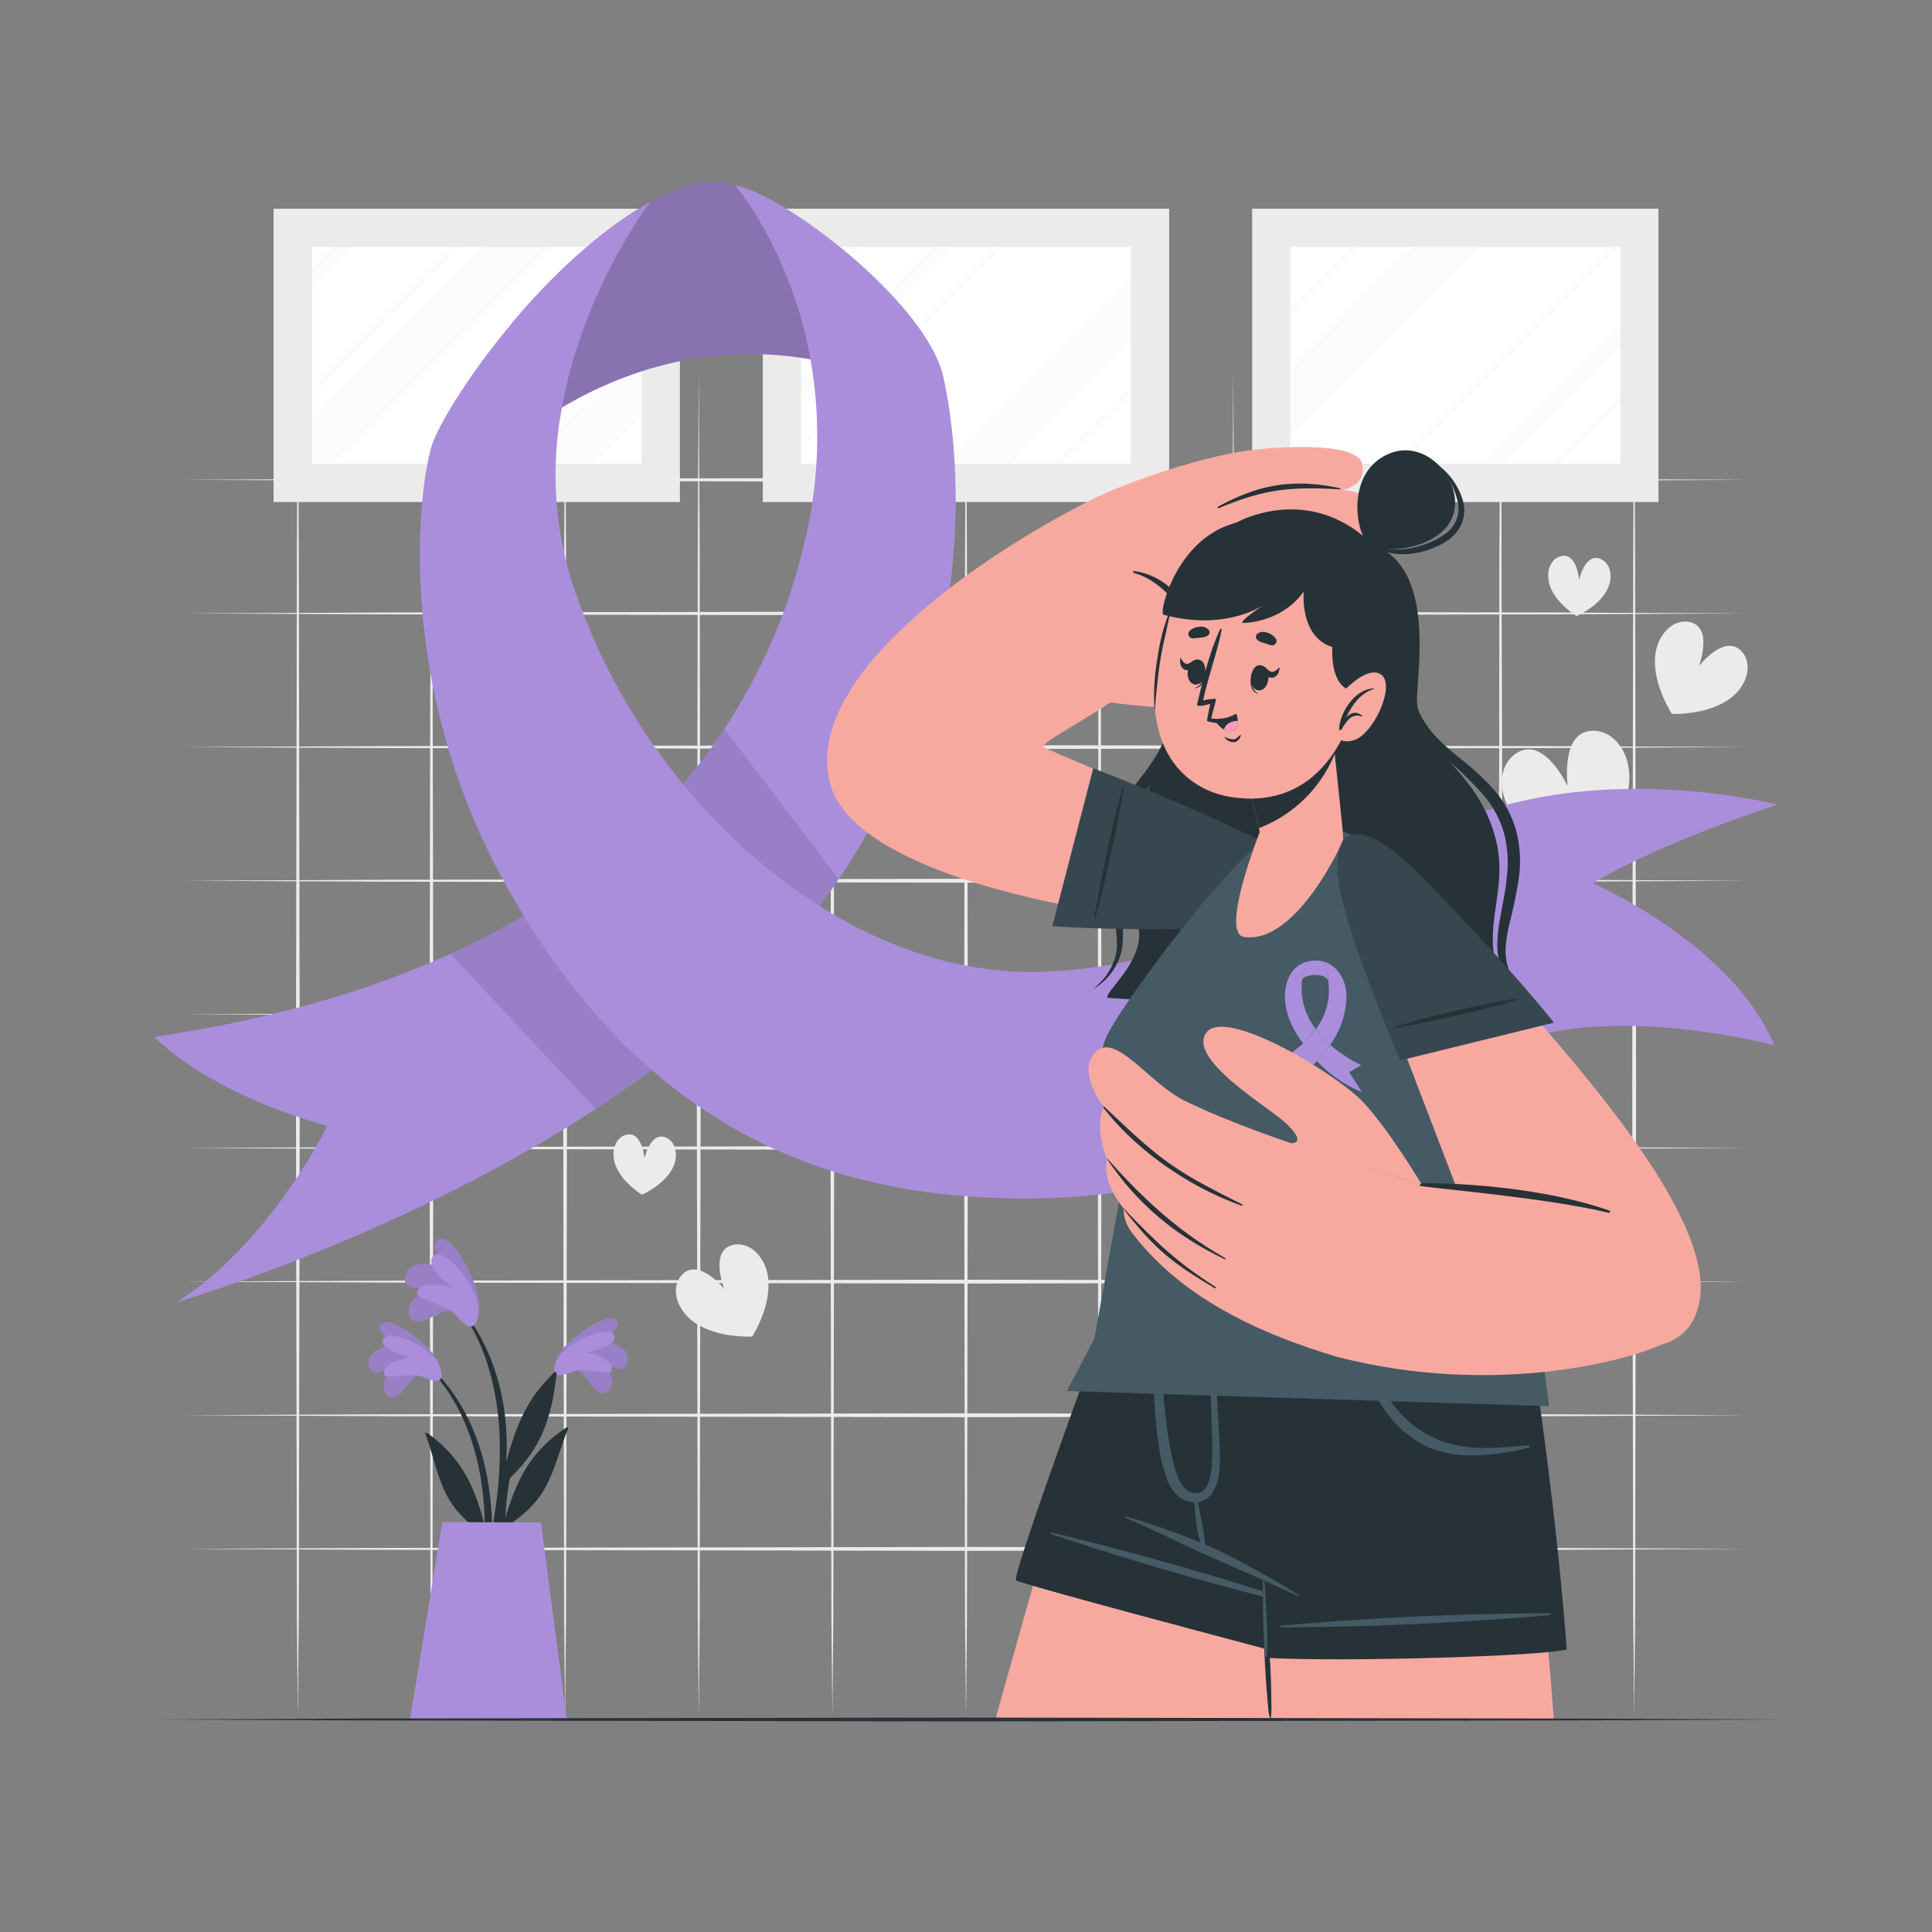 <svg xmlns="http://www.w3.org/2000/svg" viewBox="0 0 500 500"><rect x="0" y="0" width="500" height="500" fill="#808080" stroke="none"/><g id="freepik--background-complete--inject-150"><path d="M421.41,204.28C419.68,214,411.13,222,411.13,222s-11.5-2.11-18.19-9.38c-5.58-6.06-5.6-14.38-.55-17.67,7.24-4.72,13.32,8.51,13.32,8.51s-2-14.42,6.65-14.34C418.39,189.15,422.85,196.17,421.41,204.28Z" style="fill:#ebebeb"></path><path d="M447.32,181.08c-6,4.09-14.61,3.68-14.61,3.68s-4.79-7.14-4.4-14.4c.33-6.06,4.7-10.34,9-9.37,6.2,1.39,2.36,11.39,2.36,11.39s6.57-8.46,11-3.87C453.74,171.72,452.34,177.67,447.32,181.08Z" style="fill:#ebebeb"></path><path d="M198.86,331.41c.51,7.25-4.17,14.48-4.17,14.48s-8.59.55-14.66-3.44c-5.07-3.33-6.58-9.26-3.56-12.51,4.32-4.67,11,3.68,11,3.68s-4-9.93,2.17-11.43C194,321.15,198.43,325.36,198.86,331.41Z" style="fill:#ebebeb"></path><path d="M415.7,153.07c-2.43,4.15-7.68,6.36-7.68,6.36s-4.89-2.91-6.73-7.35c-1.53-3.71-.13-7.51,2.73-8.17,4.1-.94,4.65,6.13,4.65,6.13s1.51-6.93,5.45-5.43C416.87,145.65,417.73,149.6,415.7,153.07Z" style="fill:#ebebeb"></path><path d="M173.81,302.81c-2.43,4.16-7.68,6.36-7.68,6.36s-4.9-2.9-6.73-7.35c-1.53-3.71-.14-7.51,2.72-8.16,4.11-.94,4.66,6.13,4.66,6.13s1.51-6.93,5.45-5.44C175,295.39,175.83,299.35,173.81,302.81Z" style="fill:#ebebeb"></path><polygon points="47.48 227.93 98.11 227.69 148.74 227.6 250 227.43 351.26 227.6 401.89 227.68 452.52 227.93 401.89 228.17 351.26 228.26 250 228.43 148.74 228.26 98.11 228.17 47.48 227.93" style="fill:#ebebeb"></polygon><polygon points="47.48 262.51 98.11 262.27 148.74 262.18 250 262.01 351.26 262.18 401.89 262.27 452.52 262.51 401.89 262.76 351.26 262.85 250 263.01 148.74 262.84 98.11 262.75 47.48 262.51" style="fill:#ebebeb"></polygon><polygon points="47.48 297.1 98.11 296.85 148.74 296.76 250 296.6 351.26 296.76 401.89 296.85 452.52 297.1 401.89 297.34 351.26 297.43 250 297.6 148.74 297.43 98.11 297.34 47.48 297.1" style="fill:#ebebeb"></polygon><polygon points="47.48 331.68 98.11 331.44 148.74 331.35 250 331.18 351.26 331.35 401.89 331.44 452.52 331.68 401.89 331.93 351.26 332.01 250 332.18 148.74 332.01 98.11 331.92 47.48 331.68" style="fill:#ebebeb"></polygon><polygon points="47.48 124.17 98.11 123.93 148.74 123.84 250 123.68 351.26 123.84 401.89 123.93 452.52 124.17 401.89 124.42 351.26 124.51 250 124.67 148.74 124.51 98.11 124.42 47.48 124.17" style="fill:#ebebeb"></polygon><polygon points="47.48 158.76 98.11 158.52 148.74 158.43 250 158.26 351.26 158.43 401.89 158.51 452.52 158.76 401.89 159 351.26 159.09 250 159.26 148.74 159.09 98.11 159 47.48 158.76" style="fill:#ebebeb"></polygon><polygon points="47.48 193.34 98.11 193.1 148.74 193.01 250 192.84 351.26 193.01 401.89 193.1 452.52 193.34 401.89 193.59 351.26 193.68 250 193.84 148.74 193.68 98.11 193.59 47.48 193.34" style="fill:#ebebeb"></polygon><polygon points="47.48 366.26 98.11 366.02 148.74 365.93 250 365.77 351.26 365.93 401.89 366.02 452.52 366.26 401.89 366.51 351.26 366.6 250 366.76 148.74 366.6 98.11 366.51 47.48 366.26" style="fill:#ebebeb"></polygon><polygon points="47.48 400.85 98.11 400.61 148.74 400.52 250 400.35 351.26 400.52 401.89 400.61 452.52 400.85 401.89 401.09 351.26 401.18 250 401.35 148.74 401.18 98.11 401.09 47.48 400.85" style="fill:#ebebeb"></polygon><polygon points="284.58 96 284.83 142.12 284.92 188.25 285.08 280.51 284.92 372.77 284.83 418.9 284.58 444.03 284.34 418.9 284.25 372.77 284.08 280.51 284.25 188.25 284.34 142.12 284.58 96" style="fill:#ebebeb"></polygon><polygon points="250 96 250.24 142.12 250.33 188.25 250.5 280.51 250.33 372.77 250.25 418.9 250 444.03 249.75 418.9 249.67 372.77 249.5 280.51 249.67 188.25 249.76 142.12 250 96" style="fill:#ebebeb"></polygon><polygon points="215.42 96 215.66 142.12 215.75 188.25 215.91 280.51 215.75 372.77 215.66 418.9 215.42 444.03 215.17 418.9 215.08 372.77 214.92 280.51 215.08 188.25 215.17 142.12 215.42 96" style="fill:#ebebeb"></polygon><polygon points="180.83 96 181.07 142.12 181.16 188.25 181.33 280.51 181.16 372.77 181.08 418.9 180.83 444.03 180.59 418.9 180.5 372.77 180.33 280.51 180.5 188.25 180.59 142.12 180.83 96" style="fill:#ebebeb"></polygon><polygon points="388.34 96 388.58 142.12 388.67 188.25 388.84 280.51 388.67 372.77 388.58 418.9 388.34 444.03 388.09 418.9 388 372.77 387.84 280.51 388.01 188.25 388.09 142.12 388.34 96" style="fill:#ebebeb"></polygon><polygon points="353.75 96 354 142.12 354.08 188.25 354.25 280.51 354.08 372.77 354 418.9 353.75 444.03 353.51 418.9 353.42 372.77 353.25 280.51 353.42 188.25 353.51 142.12 353.75 96" style="fill:#ebebeb"></polygon><polygon points="319.17 96 319.41 142.12 319.5 188.25 319.67 280.51 319.5 372.77 319.41 418.9 319.17 444.03 318.92 418.9 318.84 372.77 318.67 280.51 318.84 188.25 318.93 142.12 319.17 96" style="fill:#ebebeb"></polygon><polygon points="422.92 96 423.16 142.12 423.25 188.25 423.42 280.51 423.25 372.77 423.17 418.9 422.92 444.03 422.68 418.9 422.59 372.77 422.42 280.51 422.59 188.25 422.68 142.12 422.92 96" style="fill:#ebebeb"></polygon><polygon points="388.34 96 388.58 142.12 388.67 188.25 388.84 280.51 388.67 372.77 388.58 418.9 388.34 444.03 388.09 418.9 388 372.77 387.84 280.51 388.01 188.25 388.09 142.12 388.34 96" style="fill:#ebebeb"></polygon><polygon points="146.25 96 146.49 142.12 146.58 188.25 146.75 280.51 146.58 372.77 146.49 418.9 146.25 444.03 146 418.9 145.91 372.77 145.75 280.51 145.92 188.25 146 142.12 146.25 96" style="fill:#ebebeb"></polygon><polygon points="111.66 96 111.91 142.12 111.99 188.25 112.16 280.51 112 372.77 111.91 418.9 111.66 444.03 111.42 418.9 111.33 372.77 111.16 280.51 111.33 188.25 111.42 142.12 111.66 96" style="fill:#ebebeb"></polygon><polygon points="77.08 96 77.32 142.12 77.41 188.25 77.58 280.51 77.41 372.77 77.32 418.9 77.08 444.03 76.83 418.9 76.75 372.77 76.58 280.51 76.75 188.25 76.83 142.12 77.08 96" style="fill:#ebebeb"></polygon><rect x="324.05" y="54.02" width="105.16" height="75.91" style="fill:#ebebeb"></rect><rect x="333.97" y="63.95" width="85.31" height="56.06" style="fill:#fff"></rect><rect x="333.97" y="63.95" width="85.31" height="56.06" style="fill:#fff"></rect><rect x="333.97" y="63.94" width="85.31" height="56.06" style="fill:#fff"></rect><g style="opacity:0.2"><polygon points="382.98 63.94 333.97 112.95 333.97 95.34 365.37 63.94 382.98 63.94" style="fill:#ebebeb"></polygon><polygon points="419.28 84.26 419.28 90.06 389.33 120.01 383.52 120.01 419.28 84.26" style="fill:#ebebeb"></polygon><polygon points="351.82 63.94 333.97 81.79 333.97 79.85 349.88 63.94 351.82 63.94" style="fill:#ebebeb"></polygon><polygon points="419.28 102.49 419.28 104.43 403.7 120.01 401.76 120.01 419.28 102.49" style="fill:#ebebeb"></polygon><polygon points="418.8 63.94 362.74 120.01 360.8 120.01 416.87 63.94 418.8 63.94" style="fill:#ebebeb"></polygon></g><rect x="197.42" y="54.02" width="105.16" height="75.91" style="fill:#ebebeb"></rect><rect x="207.35" y="63.95" width="85.31" height="56.06" style="fill:#fff"></rect><rect x="207.35" y="63.94" width="85.31" height="56.06" style="fill:#fff"></rect><g style="opacity:0.2"><polygon points="292.66 71.14 292.66 88.75 261.4 120.01 243.79 120.01 292.66 71.14" style="fill:#ebebeb"></polygon><polygon points="247.22 63.94 207.35 103.83 207.35 98.02 241.43 63.94 247.22 63.94" style="fill:#ebebeb"></polygon><polygon points="222.77 63.94 207.35 79.37 207.35 77.44 220.84 63.94 222.77 63.94" style="fill:#ebebeb"></polygon><polygon points="292.66 100.07 292.66 102.01 274.66 120.01 272.72 120.01 292.66 100.07" style="fill:#ebebeb"></polygon><polygon points="259.38 63.94 207.35 115.97 207.35 114.03 257.44 63.94 259.38 63.94" style="fill:#ebebeb"></polygon></g><rect x="70.8" y="54.02" width="105.16" height="75.91" style="fill:#ebebeb"></rect><rect x="80.72" y="63.95" width="85.31" height="56.06" style="fill:#fff"></rect><g style="opacity:0.2"><polygon points="142.35 63.94 86.29 120.01 80.72 120.01 80.72 107.96 124.74 63.94 142.35 63.94" style="fill:#ebebeb"></polygon><polygon points="166.03 89.92 166.03 107.55 153.57 120.01 135.95 120.01 166.03 89.92" style="fill:#ebebeb"></polygon><polygon points="91.72 63.94 80.72 74.94 80.72 69.15 85.93 63.94 91.72 63.94" style="fill:#ebebeb"></polygon><polygon points="166.03 70 166.03 71.94 117.96 120.01 116.02 120.01 166.03 70" style="fill:#ebebeb"></polygon><polygon points="118.89 63.94 80.72 102.11 80.72 100.17 116.95 63.94 118.89 63.94" style="fill:#ebebeb"></polygon></g></g><g id="freepik--Ribbon--inject-150"><path d="M234.63,100.91A100.16,100.16,0,0,0,209.76,93c-27.49-4.86-50.09,4-64.31,12.46a89.44,89.44,0,0,0-16.38,12.1s-1.21-21.88,3.3-33.76c9.78-11.7,22.28-23.82,35.88-31.53l.07,0h0s0,0,0,0a81.26,81.26,0,0,1,8-3.67,23,23,0,0,1,13.93-.5l.19,0a32,32,0,0,1,3.22,1l.13,0c8.17,3.15,21.68,12.35,32.7,23a0,0,0,0,1,0,0C232.36,81.82,234.63,100.91,234.63,100.91Z" style="fill:#AA8EDB"></path><g style="opacity:0.2"><path d="M234.63,100.91A100.16,100.16,0,0,0,209.76,93c-27.49-4.86-50.09,4-64.31,12.46a89.44,89.44,0,0,0-16.38,12.1s-1.21-21.88,3.3-33.76c9.78-11.7,22.28-23.82,35.88-31.53l.07,0h0s0,0,0,0a81.26,81.26,0,0,1,8-3.67,23,23,0,0,1,13.93-.5l.19,0a32,32,0,0,1,3.22,1l.13,0c8.17,3.15,21.68,12.35,32.7,23a0,0,0,0,1,0,0C232.36,81.82,234.63,100.91,234.63,100.91Z"></path></g><path d="M212.17,234.49c-1,1.45-2.15,2.88-3.27,4.31-11.23,14.3-25.2,27-40.21,38.12-54,40-121.6,59.68-122.93,60.06C70,321.64,84.69,291.42,84.69,291.42,52.13,282.05,40,268.35,40,268.35c39.92-5.93,71.23-17,95.57-31.33a161.09,161.09,0,0,0,41.19-34.12,148,148,0,0,0,31.38-62.32A115.2,115.2,0,0,0,209.76,93c-5.1-28.27-19.49-45-19.49-45l.19,0a17.59,17.59,0,0,1,3.22,1l.13,0c8.17,3.15,21.68,12.35,32.7,23a0,0,0,0,1,0,0c8.74,8.43,15.92,17.78,17.67,25.75C248.41,117,255.25,176.31,212.17,234.49Z" style="fill:#AA8EDB"></path><path d="M217.08,227.55q-2.34,3.48-4.91,6.94c-1,1.45-2.15,2.88-3.27,4.32-11.23,14.28-25.2,27-40.21,38.11-4.74,3.51-9.59,6.87-14.48,10.06-11.67-12.36-27.66-29.38-37.6-40.13a194.91,194.91,0,0,0,19-9.83,161.06,161.06,0,0,0,41.19-34.12,143.71,143.71,0,0,0,10.72-14.24Z" style="opacity:0.1"></path><path d="M460,208.25C427.42,219,412.2,228.58,412.2,228.58s36.11,15.68,47,41.95c0,0-38.28-10.34-65.44-1.41-20.94,6.9-66.12,41.05-127.94,41.05-31.88,0-66.43-6.6-97.15-33.25-11.71-10.14-22.86-23.19-33.1-39.9q-2.46-4-4.86-8.34c-29.22-52.62-22.16-104.18-18.79-113.86,1.79-5.13,9.36-17.82,20.43-31,9.78-11.7,22.28-23.82,35.88-31.53l.09-.05h0c-.62.82-17.51,23.15-22.88,53.23a92.56,92.56,0,0,0,2.54,45,161.39,161.39,0,0,0,28.79,52.46,148.48,148.48,0,0,0,35.39,31.59c17.61,11.1,37.07,17.44,56.62,17,51.76-1.27,79.28-33,123.22-43.76C426,199.39,460,208.25,460,208.25Z" style="fill:#AA8EDB"></path></g><g id="freepik--Plant--inject-150"><path d="M111.79,354.09c15,14.7,17.53,37.43,14.36,57.34-.08.45-.78.33-.78-.1,0-4.53.14-9,.13-13.5-.09-.2-.15-.4-.24-.6-3.91-2.85-7.51-6.07-9.75-10.48-2.5-4.93-3.49-10.49-5.41-15.64-.17-.49.35-.34.7-.09,9.13,6.73,12,14,14.66,23.66a81.39,81.39,0,0,0-1.59-15.08c-2-9.18-5.88-18.29-12.48-25.11C111.14,354.23,111.53,353.83,111.79,354.09Z" style="fill:#263238"></path><path d="M109,355.81c-2.58.08-4.2,4.21-6.21,5.41a1.94,1.94,0,0,1-2.85-.44c-2-2.79.74-6.22,3.31-8.14-1.84.75-3.37,2.08-5.35,2.46a1.87,1.87,0,0,1-2.42-1.45c-.87-3.79,3.89-5.48,7.16-5.56C101,347,96.49,344,98.9,342.53s7.76,2.8,9.5,4.21c2.55,2.07,5.59,5.16,5.71,8.4C114.26,358.92,111,356.6,109,355.81Z" style="fill:#AA8EDB"></path><path d="M109,355.81c-2.58.08-4.2,4.21-6.21,5.41a1.94,1.94,0,0,1-2.85-.44c-2-2.79.74-6.22,3.31-8.14-1.84.75-3.37,2.08-5.35,2.46a1.87,1.87,0,0,1-2.42-1.45c-.87-3.79,3.89-5.48,7.16-5.56C101,347,96.49,344,98.9,342.53s7.76,2.8,9.5,4.21c2.55,2.07,5.59,5.16,5.71,8.4C114.26,358.92,111,356.6,109,355.81Z" style="opacity:0.1"></path><path d="M109.72,356.44c-3.31-1.5-9.65.66-10.19-.59-1.09-2.54,4-4.29,6.71-4.62-2.52-.69-7.34-1.77-7.2-4.2.19-3,7.41-.42,11.06,2.38,4.61,3.54,4.58,6.94,3.82,7.63C112.87,358,110.26,356.69,109.72,356.44Z" style="fill:#AA8EDB"></path><path d="M146,352.64c-15.56,14.11-18.94,36.73-16.54,56.75.07.45.77.36.79-.07.17-4.53.2-9,.39-13.5.09-.2.16-.39.25-.59,4-2.7,7.75-5.78,10.15-10.1,2.69-4.83,3.88-10.35,6-15.42.19-.48-.34-.36-.69-.12-9.38,6.38-12.56,13.51-15.55,23.09a80.37,80.37,0,0,1,2.16-15c2.32-9.11,6.57-18.06,13.42-24.62A.28.28,0,0,0,146,352.64Z" style="fill:#263238"></path><path d="M148.72,354.46c2.58.18,4,4.37,6,5.65a1.93,1.93,0,0,0,2.86-.34c2.1-2.71-.5-6.24-3-8.26,1.81.83,3.28,2.21,5.25,2.67a1.88,1.88,0,0,0,2.47-1.36c1-3.76-3.68-5.62-6.94-5.83,1.63-1,6.28-3.85,3.92-5.42s-7.86,2.51-9.65,3.85c-2.63,2-5.79,4.95-6,8.18C143.32,357.37,146.71,355.17,148.72,354.46Z" style="fill:#AA8EDB"></path><path d="M148.72,354.46c2.58.18,4,4.37,6,5.65a1.93,1.93,0,0,0,2.86-.34c2.1-2.71-.5-6.24-3-8.26,1.81.83,3.28,2.21,5.25,2.67a1.88,1.88,0,0,0,2.47-1.36c1-3.76-3.68-5.62-6.94-5.83,1.63-1,6.28-3.85,3.92-5.42s-7.86,2.51-9.65,3.85c-2.63,2-5.79,4.95-6,8.18C143.32,357.37,146.71,355.17,148.72,354.46Z" style="opacity:0.1"></path><path d="M148,355.06c3.36-1.37,9.61,1,10.2-.2,1.19-2.5-3.81-4.43-6.53-4.88,2.54-.58,7.41-1.48,7.35-3.92-.06-3-7.38-.7-11.14,2-4.74,3.35-4.84,6.76-4.1,7.47C144.74,356.47,147.4,355.29,148,355.06Z" style="fill:#AA8EDB"></path><path d="M130.06,389.91a152.59,152.59,0,0,1-4.83,22.31.56.56,0,0,1-1.09-.22c1-6.87,2.89-13.62,3.91-20.5a103.73,103.73,0,0,0,1.2-21.05c-.66-11.58-3.81-23.91-11.37-33-.16-.21.19-.52.36-.32C133.38,354.8,131,376.45,131,378.38c2.14-7.3,4.35-15.68,12.45-23.12.35-.32.63-.17.57.38-1.45,13.55-5.22,20.63-13.08,27.87C130.68,385.66,130.4,387.8,130.06,389.91Z" style="fill:#263238"></path><path d="M117.75,339.5c-2.73-1.21-6.48,2.26-9.18,2.5a2.24,2.24,0,0,1-2.73-1.9c-.67-3.89,3.9-6.08,7.54-6.78-2.29-.14-4.55.47-6.79-.13a2.15,2.15,0,0,1-1.78-2.72c1-4.38,6.79-3.73,10.22-2.17-1.09-1.94-4.29-7.33-1-7.64s6.65,6.81,7.74,9.15c1.61,3.43,3.21,8.18,1.69,11.6C121.67,345.4,119.41,341.33,117.75,339.5Z" style="fill:#AA8EDB"></path><path d="M117.75,339.5c-2.73-1.21-6.48,2.26-9.18,2.5a2.24,2.24,0,0,1-2.73-1.9c-.67-3.89,3.9-6.08,7.54-6.78-2.29-.14-4.55.47-6.79-.13a2.15,2.15,0,0,1-1.78-2.72c1-4.38,6.79-3.73,10.22-2.17-1.09-1.94-4.29-7.33-1-7.64s6.65,6.81,7.74,9.15c1.61,3.43,3.21,8.18,1.69,11.6C121.67,345.4,119.41,341.33,117.75,339.5Z" style="opacity:0.1"></path><path d="M118.2,340.54c-2.67-3.22-10.34-4.17-10.27-5.74.15-3.19,6.29-2.45,9.29-1.42-2.27-2-6.73-5.53-5.35-8,1.68-3,7.89,3.3,10.27,8,3,6,1.26,9.51.12,9.83C120.71,343.72,118.64,341.07,118.2,340.54Z" style="fill:#AA8EDB"></path><path d="M140,394l6.68,51H106.07c.84-4.52,8.4-51.07,8.4-51.07Z" style="fill:#AA8EDB"></path></g><g id="freepik--Character--inject-150"><path d="M364.09,329s0,.09-.07.25-.06.26-.11.44c-.21.84-.62,2.43-1.19,4.68-1.25,4.91-3.3,13-5.9,23.16-.29,1.1-.57,2.23-.87,3.38-.12.53-.27,1.06-.4,1.59-4.08,16-9.22,36.23-14.62,57.43-.09.38-.19.76-.29,1.14-.68,2.66-1.35,5.32-2,8l-.07.29h0l-.07.3c-1.3,5.1-2.6,10.23-3.91,15.35h-77c3.25-11.62,6.55-23.32,9.75-34.58,5.3-18.73,10.3-36.25,14.3-50.21,4.46-15.54,7.68-26.66,8.67-30.1a0,0,0,0,0,0,0c.2-.72.31-1.09.31-1.09Z" style="fill:#f7a9a0"></path><path d="M338.46,429.65S264.32,410.06,262.94,409s27.67-79.78,27.67-79.78h73.48Z" style="fill:#263238"></path><path d="M339.11,415.76c-22.06-7.29-44.42-13.74-67-19.16a.22.22,0,0,0-.13.41c22,7.36,44.42,13.73,67,19.23A.25.25,0,0,0,339.11,415.76Z" style="fill:#455a64"></path><path d="M402.13,445H328.41c-.23-5.82-.44-11.22-.62-16,0-.11,0-.22,0-.32,0-.65,0-1.29-.08-1.92,0-.35,0-.69,0-1s0-.91-.06-1.36,0-1.08-.06-1.6-.05-1.32-.07-1.95c0-1.06-.09-2.05-.12-3,0-.4,0-.78,0-1.16s0-.78-.05-1.15c0-.1,0-.2,0-.3,0-.71-.05-1.38-.08-2s0-1-.05-1.38a8,8,0,0,0,0-.87V411c-.05-1.16-.07-1.78-.07-1.78l-.15-.09c-.44-.27-.88-.53-1.31-.77,0,0,0,0-.06,0l-.83-.49-.42-.25-1.44-.81c-.87-.49-1.72-.95-2.54-1.39l-2-1.08-1.88-1h0l-1.75-.87-1.62-.77c-.31-.16-.62-.3-.91-.43l-.79-.37c-2-.89-3.47-1.5-4.41-1.86-.72-.28-1.12-.42-1.17-.45-.18-.49-.35-1-.53-1.5-.58-1.7-1.14-3.45-1.66-5.21-1.56-5.2-2.92-10.66-4.08-16.11-.39-1.81-.75-3.62-1.11-5.42-.63-3.28-1.19-6.52-1.69-9.64-2.56-16-3.5-29.33-3.64-31.43,0-.12,0-.21,0-.25v0l71.79,0H393.1s.28,3.52.78,9.7c0,.63.1,1.28.14,2,.3,3.64.64,8,1,13,.05.69.11,1.38.16,2.09q.3,3.79.64,8c.13,1.64.26,3.33.39,5.06.06.64.1,1.27.16,1.92q.44,5.68.92,11.87c.84,10.83,1.76,22.66,2.71,34.89,0,.18,0,.37,0,.56q.36,4.71.72,9.46C401.24,433.32,401.69,439.17,402.13,445Z" style="fill:#f7a9a0"></path><path d="M329,437.94q-.07-3.56-.26-7.1c-.25-4.78-.53-9.55-.95-14.32-.24-2.69-.38-5.4-.72-8.09a.12.12,0,0,0-.24,0c-.06,2.37,0,4.74.08,7.11s0,4.73.11,7.1c.16,4.77.41,9.56.76,14.32.1,1.33.23,2.66.35,4a18.73,18.73,0,0,0,.57,3.88.08.08,0,0,0,.15,0,18.22,18.22,0,0,0,.19-3.39C329,440.27,329,439.1,329,437.94Z" style="fill:#263238"></path><path d="M293,329s2.13,35.14,10.54,62.88c.66,2.3,1.39,4.56,2.17,6.71,0,0,8.43,2.94,21.33,10.62,0,0,.31,7.85.76,19.86,21.44,1.08,71.49-.47,77.69-2.2C401.58,376,393.11,329,393.11,329Z" style="fill:#263238"></path><path d="M336.29,413c-3.37-2.34-7-4.3-10.58-6.32s-7.37-4-11.17-5.82a182.84,182.84,0,0,0-23.09-8.38c-.2-.06-.33.26-.13.34,7.52,3.24,14.82,6.94,22.31,10.27,3.77,1.67,7.56,3.27,11.33,4.93s7.45,3.54,11.25,5.13A.09.09,0,0,0,336.29,413Z" style="fill:#455a64"></path><path d="M315.7,376.18c-.1-3.69-.36-7.38-.54-11.06-.43-8.71-.77-17.47-1.58-26.15a.27.27,0,0,0-.54,0c-.11,6.73.15,13.49.29,20.22.07,3.37.17,6.74.26,10.11a94.33,94.33,0,0,1,.06,9.66c-.18,2.43-.71,7.14-3.88,7.44-3,.27-4.62-2.95-5.37-5.31-1.89-6-2.56-12.47-3.17-18.71-.37-3.69-.73-7.37-1-11.08a100.63,100.63,0,0,1-.37-11.38c0-.24-.36-.22-.37,0-.21,3.81-.73,7.59-.86,11.41s-.14,7.61.11,11.39.54,7.3,1.09,10.9a38.84,38.84,0,0,0,2.34,9.63c1.1,2.55,3,4.9,5.85,5.46a5.61,5.61,0,0,0,1.06.11c0,.78.14,1.57.2,2.34.09,1.22.24,2.44.4,3.65a27.05,27.05,0,0,0,.75,3.53,13.13,13.13,0,0,0,1.24,3.37.18.18,0,0,0,.34-.1,16.25,16.25,0,0,0-.29-3.48c-.16-1.19-.33-2.39-.57-3.56s-.46-2.31-.69-3.46c-.16-.77-.27-1.57-.42-2.35a5.66,5.66,0,0,0,4.23-3.33C315.67,382.62,315.77,379.27,315.7,376.18Z" style="fill:#455a64"></path><path d="M327.16,408.43a.14.14,0,0,0-.28,0c-.09,1.7-.07,16.94.58,20.2a.2.2,0,0,0,.38,0C328.34,425.35,327.39,410.12,327.16,408.43Z" style="fill:#455a64"></path><path d="M401,417.48c-23.23.14-46.48,1.17-69.62,3.25a.22.22,0,0,0,0,.43C354.58,421.1,377.83,420,401,418A.26.26,0,0,0,401,417.48Z" style="fill:#455a64"></path><path d="M395.61,374.05c-5.28.37-10.5,1.05-15.8.42a27.51,27.51,0,0,1-13.75-5.39c-8.71-6.76-12.53-17.81-14.89-28.18a.19.19,0,0,0-.37.05c1,9,2.92,18.3,8.73,25.54a28,28,0,0,0,9.26,7.63A27.22,27.22,0,0,0,381,376.64a59,59,0,0,0,14.66-2A.31.31,0,0,0,395.61,374.05Z" style="fill:#455a64"></path><path d="M280.24,130.56c5.16-3.25,24.75-10.88,40.6-13.65,7.68-1.35,30.17-2.86,31.65,3s-5.05,6.85-5.05,6.85,9.6.78,10.56,6.77-9.26,7.26-9.26,7.26,9.8,1.52,10.33,7.57-10,5.6-10,5.6,9,1,7.36,6.14c-2,6.21-18.43,2.54-26.86,4.46-1.91.43-38.15,11.56-38.15,11.56Z" style="fill:#f7a9a0"></path><path d="M349,154c-12.09-2.67-17.84-1.74-29.31,2.38-.22.09-.4-.23-.17-.34,10.86-5.06,17.91-7.26,29.64-2.62C349.7,153.67,349.54,154.15,349,154Z" style="fill:#263238"></path><path d="M349.26,140.7c-12.8-1.68-19.05-.73-31.37,2.71-.18.05-.28-.24-.11-.31,11.81-4.38,18.89-6.42,31.46-3.06C349.81,140.19,349.84,140.78,349.26,140.7Z" style="fill:#263238"></path><path d="M346.38,126.63c-12.5-.73-19.4,0-30.94,4.89a.23.23,0,0,1-.2-.41c11.28-6.12,19.88-7.11,31.12-4.86C347.13,126.4,347.17,126.68,346.38,126.63Z" style="fill:#263238"></path><path d="M284.41,181.4s15.35,2.24,22.31,1.74,32.21-11.93,30-17.53c-2.78-7.22-18.66-3.49-26.2-.65,0,0-6.43-16.72-18.4-16.51S284.41,181.4,284.41,181.4Z" style="fill:#f7a9a0"></path><path d="M335.35,163.88c-7.29-4.75-16.94-.39-24.46,1.82a.71.71,0,0,1-.95-.69c-3.16-6.83-9.61-15.53-17.43-16.91a.18.18,0,0,1,0-.36c8.59.34,15.62,8.37,18.61,16.07,7.67-2.39,17.55-6.34,24.25,0C335.44,163.85,335.4,163.91,335.35,163.88Z" style="fill:#263238"></path><path d="M287,258.28c1.07.06,6.07.36,13.37.82,2.73-4.56,6-12.7,5.19-24.42-.16-1.94,4,9.33,1.6,24.84,14.12.87,33.33,2,50.11,2.89.57-6.54,1.39-12.58,1.39-12.58a72.09,72.09,0,0,0,2.26,12.78c2.29.14,4.54.23,6.7.34-.11-10.2,2.29-27.87,2.29-27.87a89.73,89.73,0,0,0,7.25,28.3c10.66.44,17.69.53,17.26,0-15.45-19.1-3.24-29.31-7.22-45.77-4.77-19.72-21.48-23.44-20.44-38.08.82-11.91,3.11-33.5-11.78-38.68,0,0-11.75-13.88-31.28-7.21-24.14,8.23-16.09,45.36-18,52.78-2.71,10.6-7.94,14.18-12.19,26.23s1,20.58,1.3,29S284.31,258.16,287,258.28Z" style="fill:#263238"></path><path d="M395,260.76a41.48,41.48,0,0,1-4.79-10.63c-1.08-3.68-.41-7.39.46-11.2a112.81,112.81,0,0,0,2.4-11.71,31.13,31.13,0,0,0-.71-12.32,27.49,27.49,0,0,0-6-10.82,71.77,71.77,0,0,0-8.87-8.12c-3-2.52-6-5-8.18-8.16A21.41,21.41,0,0,1,365.38,177,20,20,0,0,0,368,188.57a40.39,40.39,0,0,0,7.84,9.15,89.8,89.8,0,0,1,8.22,8.22,25.87,25.87,0,0,1,5.21,9.79,30.61,30.61,0,0,1,.71,11.15c-.36,3.81-1.22,7.62-1.88,11.56a40.14,40.14,0,0,0-.61,6.06,17.5,17.5,0,0,0,1.12,6.11A33.7,33.7,0,0,0,395,260.76Z" style="fill:#263238"></path><path d="M309.71,146.83c-2,4.45-2.89,9.33-3.77,14.11s-1.33,9.65-1.83,14.48l-.79,7.2a36.07,36.07,0,0,1-1.34,6.86c-1.35,4.42-4,8.22-7,12.08a56.8,56.8,0,0,0-4.12,6.22,34.32,34.32,0,0,0-2.92,7,51,51,0,0,0-1.32,7.4,31.28,31.28,0,0,0,.13,7.55c.34,2.5,1,4.88,1.45,7.2a37.42,37.42,0,0,1,.86,7c.18,4.66-2.44,9.2-6.31,12.09a15.15,15.15,0,0,0,7.82-12,37,37,0,0,0-.35-7.44c-.33-2.45-.86-4.8-1-7.12a38.68,38.68,0,0,1,1.62-13.84,33.72,33.72,0,0,1,2.74-6.35,51.64,51.64,0,0,1,4-5.85c1.42-1.95,2.91-3.94,4.2-6.12a30.45,30.45,0,0,0,3.08-7,39.06,39.06,0,0,0,1.24-7.44c.23-2.44.36-4.87.49-7.29.28-4.85.5-9.68.91-14.49A69.92,69.92,0,0,1,309.71,146.83Z" style="fill:#263238"></path><path d="M324.13,239.06C308,241,223.28,231.09,215,203.35s39.31-60.19,68.92-74.72c5.72-2.81,17.39,42.3,8.61,49.38-8.63,7-23.79,14.24-22.38,15.34S304,207,329.76,221.14C344.74,229.37,336.52,237.6,324.13,239.06Z" style="fill:#f7a9a0"></path><path d="M272.34,239.7l10.59-40.88s30.48,11.73,47.23,20.83,18.92,18.52-8.9,20.11A402.21,402.21,0,0,1,272.34,239.7Z" style="fill:#37474f"></path><path d="M283.54,237.48q2.23-8.26,4-16.65c.59-2.75,1.23-5.49,1.77-8.26s.93-5.74,1.49-8.6c0-.2-.26-.29-.31-.08-.64,2.73-1.48,5.42-2.14,8.15s-1.25,5.67-1.87,8.5q-1.83,8.39-3.24,16.87C283.27,237.57,283.5,237.64,283.54,237.48Z" style="fill:#263238"></path><path d="M276.09,360l7.11-13.47,8.11-44.94S280,282,286.58,267.85c3.3-7.15,28.91-42.09,41.1-50.93,11.43-8.3,28,.58,34.2,7.08,23.8,25,30.47,72.18,39,139.92Z" style="fill:#455a64"></path><path d="M344.27,270.37a32.23,32.23,0,0,1-3.21,4c-5,5.29-10.93,8.38-12.41,8.49l3.4-5.14-3.51-1.93a34.31,34.31,0,0,0,8.68-5.74,25.75,25.75,0,0,0,3.32-3.69A24.82,24.82,0,0,0,344.27,270.37Z" style="fill:#AA8EDB"></path><path d="M340.54,266.32a25.75,25.75,0,0,1-3.32,3.69c-2.63-3.48-4.58-7.51-4.68-11.9-.1-4.21,1.82-8.51,6.28-9.36-1.56,1.57-1.85,5-1.85,5A17.16,17.16,0,0,0,340.54,266.32Z" style="fill:#AA8EDB"></path><path d="M348.47,257.75a22.29,22.29,0,0,1-4.2,12.62,24.82,24.82,0,0,1-3.73-4.05,16.57,16.57,0,0,0,3.21-12.4c0-3.5-1.51-5.06-1.6-5.15C346.39,249.71,348.47,254.14,348.47,257.75Z" style="fill:#AA8EDB"></path><path d="M349.18,277.5l3.25,5.1a32.74,32.74,0,0,1-11.6-8,36.5,36.5,0,0,0,3.44-4.2,36.35,36.35,0,0,0,8,5.25Z" style="fill:#AA8EDB"></path><path d="M343.75,253.92c-.34-2.27-6.52-1.92-6.78-.17,0,0,.29-3.43,1.85-5h0a8.74,8.74,0,0,1,1.66-.16,8.06,8.06,0,0,1,1.67.18C342.24,248.86,343.75,250.42,343.75,253.92Z" style="fill:#AA8EDB"></path><path d="M346.94,223.36c.48,11.08,40.74,109.33,40.64,113.37,0,0,46.63,26.47,52.15.6s-46.26-77.49-68.25-103.16C362.5,223.69,346.36,209.85,346.94,223.36Z" style="fill:#f7a9a0"></path><path d="M402.17,264.66l-39.8,9.77s-12.76-29.71-15.6-44.16c-2.72-13.84,2.61-22.08,20.53-4C389.38,248.5,402.17,264.66,402.17,264.66Z" style="fill:#37474f"></path><path d="M392.6,258.47a64.31,64.31,0,0,0-7.94,1.39c-2.62.54-5.24,1.13-7.84,1.72s-5.27,1.21-7.88,1.87-5.31,1.51-8,2.26c-.15,0-.09.3.07.27,2.64-.47,5.3-.86,7.94-1.4s5.23-1.14,7.85-1.74,5.26-1.21,7.87-1.87a65.78,65.78,0,0,0,8-2.27A.12.12,0,0,0,392.6,258.47Z" style="fill:#263238"></path><path d="M346.1,351.16c-19.67-5.87-40-14.93-53-31.94a10.59,10.59,0,0,1-2.36-6.53c-6-7.52-4.22-12.6-4.22-12.6-3.43-8.71-.92-13.66-.92-13.66s-6.93-8.91-2.24-14c5.24-5.71,13.94,7.91,23.31,12.48,21.46,10.46,54.89,19.32,61.38,21.72Z" style="fill:#f7a9a0"></path><path d="M321.44,311.68c-6.25-3.2-12.48-6.18-18.27-10.22-6.35-4.42-11.72-9.75-17.32-15a.18.18,0,0,0-.27.25C294.2,297.85,308,307.32,321.3,312,321.62,312.08,321.76,311.84,321.44,311.68Z" style="fill:#263238"></path><path d="M317,325.55c-5.91-3.45-16.26-9.59-30.33-25.62-.05-.05-.15,0-.11.08,7.75,11.62,17.78,19.86,30.28,25.82C317.24,326,317.41,325.78,317,325.55Z" style="fill:#263238"></path><path d="M314.49,333c-9.83-6.25-15.23-11.44-23.69-20.27,0-.05-.14,0-.1.08,8.56,11,12.91,14.08,23.63,20.56C314.69,333.55,314.88,333.21,314.49,333Z" style="fill:#263238"></path><path d="M333.31,295.88c3.34.26,3.49-1.49-.89-5.51s-25.12-16.22-20.25-23.09,33.88,10.75,40.66,18S368,306.64,368,306.64C361.7,304.34,345.8,300.23,333.31,295.88Z" style="fill:#f7a9a0"></path><path d="M368,306.64c-6.13,1.27-30.86,42.22-21.94,44.52,42,10.8,78,.26,85.46-3.94,9.79-5.5,10.05-19.52,5.59-25.36C430.68,313.39,374.11,305.38,368,306.64Z" style="fill:#f7a9a0"></path><path d="M416.66,313.35c-21.49-7.54-48.39-7.15-48.44-7.16-.43-.08-1,.66-.75.7,4.4.8,32.77,3.08,48.93,7C416.55,313.94,416.81,313.4,416.66,313.35Z" style="fill:#263238"></path><path d="M347.61,217.11c-.45,2-12.58,27.45-25.69,25.36-6.26-1,4.11-27.16,4.11-27.16l-4-17.64,22.13-14.1S347.79,216.28,347.61,217.11Z" style="fill:#f7a9a0"></path><path d="M345.43,195.06a34.49,34.49,0,0,1-19.63,19.27L322,197.67l22.13-14.1Z" style="fill:#263238"></path><path d="M299.62,169.59c-5,29.21,12,35.48,18.26,36.55,5.72,1,25.32,3.54,33.28-25s-4-40.09-17-43S304.6,140.38,299.62,169.59Z" style="fill:#f7a9a0"></path><path d="M303.75,155.38c-.89,2.28-1.76,4.57-2.48,6.91a55.54,55.54,0,0,0-1.55,6.9,69,69,0,0,0-.89,6.89,52.51,52.51,0,0,0-.05,7.29.08.08,0,0,0,.16,0c0-1.23.52-6,.64-7.08.24-2.38.58-4.77,1-7.13s1-4.62,1.48-6.92,1.07-4.59,1.8-6.83A.05.05,0,0,0,303.75,155.38Z" style="fill:#263238"></path><path d="M350.89,179c-7.05-.51-6.07-11.6-6.07-11.6s-7.93-1.39-7.45-14.32c0,0-4.48,7.46-15.43,8.15-2.32.15,5.85-5.15,5.85-5.15s-9.89,7.56-26.7,3c-1.18-.32,2.88-18.12,16.78-23.15s25.68-.56,33.27,8.58a16.28,16.28,0,0,1,7.55,13.38C359,167.28,353.62,179.23,350.89,179Z" style="fill:#263238"></path><path d="M346.17,180.55s7.2-8.69,11.2-6-2,15.6-7,17a5,5,0,0,1-6.47-3.23Z" style="fill:#f7a9a0"></path><path d="M355.57,178.18a.07.07,0,0,1,0,.13c-3.56,1.11-5.64,4.16-7.18,7.36,1.13-1.19,2.58-1.77,4.19-.41.08.07,0,.2-.11.18a3.08,3.08,0,0,0-3.47.79,14.89,14.89,0,0,0-1.84,2.6c-.19.29-.73.08-.59-.26,0,0,0,0,0-.08C346.9,184.09,350.82,178.23,355.57,178.18Z" style="fill:#263238"></path><path d="M308.74,165.2a20.15,20.15,0,0,0,2-.21,3.3,3.3,0,0,0,2-.62,1.05,1.05,0,0,0,.13-1.28,2.61,2.61,0,0,0-2.5-.87,3.9,3.9,0,0,0-2.54,1.1A1.13,1.13,0,0,0,308.74,165.2Z" style="fill:#263238"></path><path d="M329,167a19.25,19.25,0,0,1-1.95-.63,3.35,3.35,0,0,1-1.86-1,1.06,1.06,0,0,1,.13-1.28,2.61,2.61,0,0,1,2.63-.35,3.92,3.92,0,0,1,2.26,1.6A1.13,1.13,0,0,1,329,167Z" style="fill:#263238"></path><path d="M324,174c0-.07.15.12.13.2-.31,2-.34,4.33,1.39,5.22.05,0,0,.13,0,.11C323.35,179,323.42,175.86,324,174Z" style="fill:#263238"></path><path d="M326.09,172.16c3.25.16,2.69,6.65-.32,6.5S323.37,172,326.09,172.16Z" style="fill:#263238"></path><path d="M327.34,172.61c.53.42,1,1.12,1.71,1.24s1.44-.48,2-1.09c.06-.06.11,0,.11.09-.09,1.24-.68,2.48-2,2.55s-2-1.12-2.21-2.39C326.89,172.77,327.12,172.44,327.34,172.61Z" style="fill:#263238"></path><path d="M311.87,173c0-.08-.16.08-.17.17-.09,2-.54,4.31-2.41,4.83-.06,0-.07.12,0,.11C311.54,177.93,312.1,174.88,311.87,173Z" style="fill:#263238"></path><path d="M310.24,170.71c-3.21-.51-4,6-1,6.43S312.94,171.13,310.24,170.71Z" style="fill:#263238"></path><path d="M308.84,171c-.55.28-1.13.85-1.74.81s-1.16-.79-1.53-1.52c0-.07-.1,0-.11.06-.18,1.23.08,2.57,1.24,3s2-.62,2.42-1.82C309.2,171.23,309.06,170.86,308.84,171Z" style="fill:#263238"></path><path d="M320.92,190.24c-.5.45-1,1.08-1.75,1.11a5.39,5.39,0,0,1-2.14-.59.07.07,0,0,0-.09.1,2.73,2.73,0,0,0,2.51,1.2,2.15,2.15,0,0,0,1.66-1.72C321.15,190.22,321,190.17,320.92,190.24Z" style="fill:#263238"></path><path d="M313.24,182.15s-.71,3-.85,4.37c0,.14.32.23.8.31a.07.07,0,0,0,.06,0A6.77,6.77,0,0,0,320,185c.11-.13-.06-.29-.19-.22a10.18,10.18,0,0,1-6.32,1.16c-.06-.41,1.39-5,1.17-5.07a12.39,12.39,0,0,0-3.29.41c1.3-6.21,3.59-12.15,4.8-18.35a.2.2,0,0,0-.37-.13c-2.83,6.07-4.49,13.17-6,19.55C309.64,183.11,312.65,182.34,313.24,182.15Z" style="fill:#263238"></path><path d="M314.21,186.16a7.33,7.33,0,0,0,2.57,2.65,3.27,3.27,0,0,0,2,.4c1.47-.17,1.69-1.47,1.59-2.63a7.86,7.86,0,0,0-.39-1.8A9.44,9.44,0,0,1,314.21,186.16Z" style="fill:#263238"></path><path d="M316.78,188.81a3.27,3.27,0,0,0,2,.4c1.47-.17,1.69-1.47,1.59-2.63C318.78,186.52,317.12,187.34,316.78,188.81Z" style="fill:#ff9cbd"></path><path d="M354,140.52c3.92,3.12,16,1.72,20.68-4.55,6.41-8.63-4.5-23.42-15.51-18.43S351,138.11,354,140.52Z" style="fill:#263238"></path><path d="M372.43,120.52a21.45,21.45,0,0,1,4.81,9.25,8,8,0,0,1-3.45,8.57,19.37,19.37,0,0,1-4.55,2.34,22.93,22.93,0,0,1-5,1.33A17.84,17.84,0,0,1,354,140.52a15.36,15.36,0,0,0,10.4,2.85,21.34,21.34,0,0,0,5.43-1.13,20.24,20.24,0,0,0,5-2.5,10,10,0,0,0,3.57-4.54,9.41,9.41,0,0,0,.17-5.72A18,18,0,0,0,372.43,120.52Z" style="fill:#263238"></path></g><g id="freepik--Table--inject-150"><polygon points="459.98 445 407.49 445.24 354.99 445.33 250 445.5 145.01 445.33 92.52 445.24 40.02 445 92.52 444.75 145.01 444.67 250 444.5 354.99 444.67 407.49 444.76 459.98 445" style="fill:#263238"></polygon></g></svg>